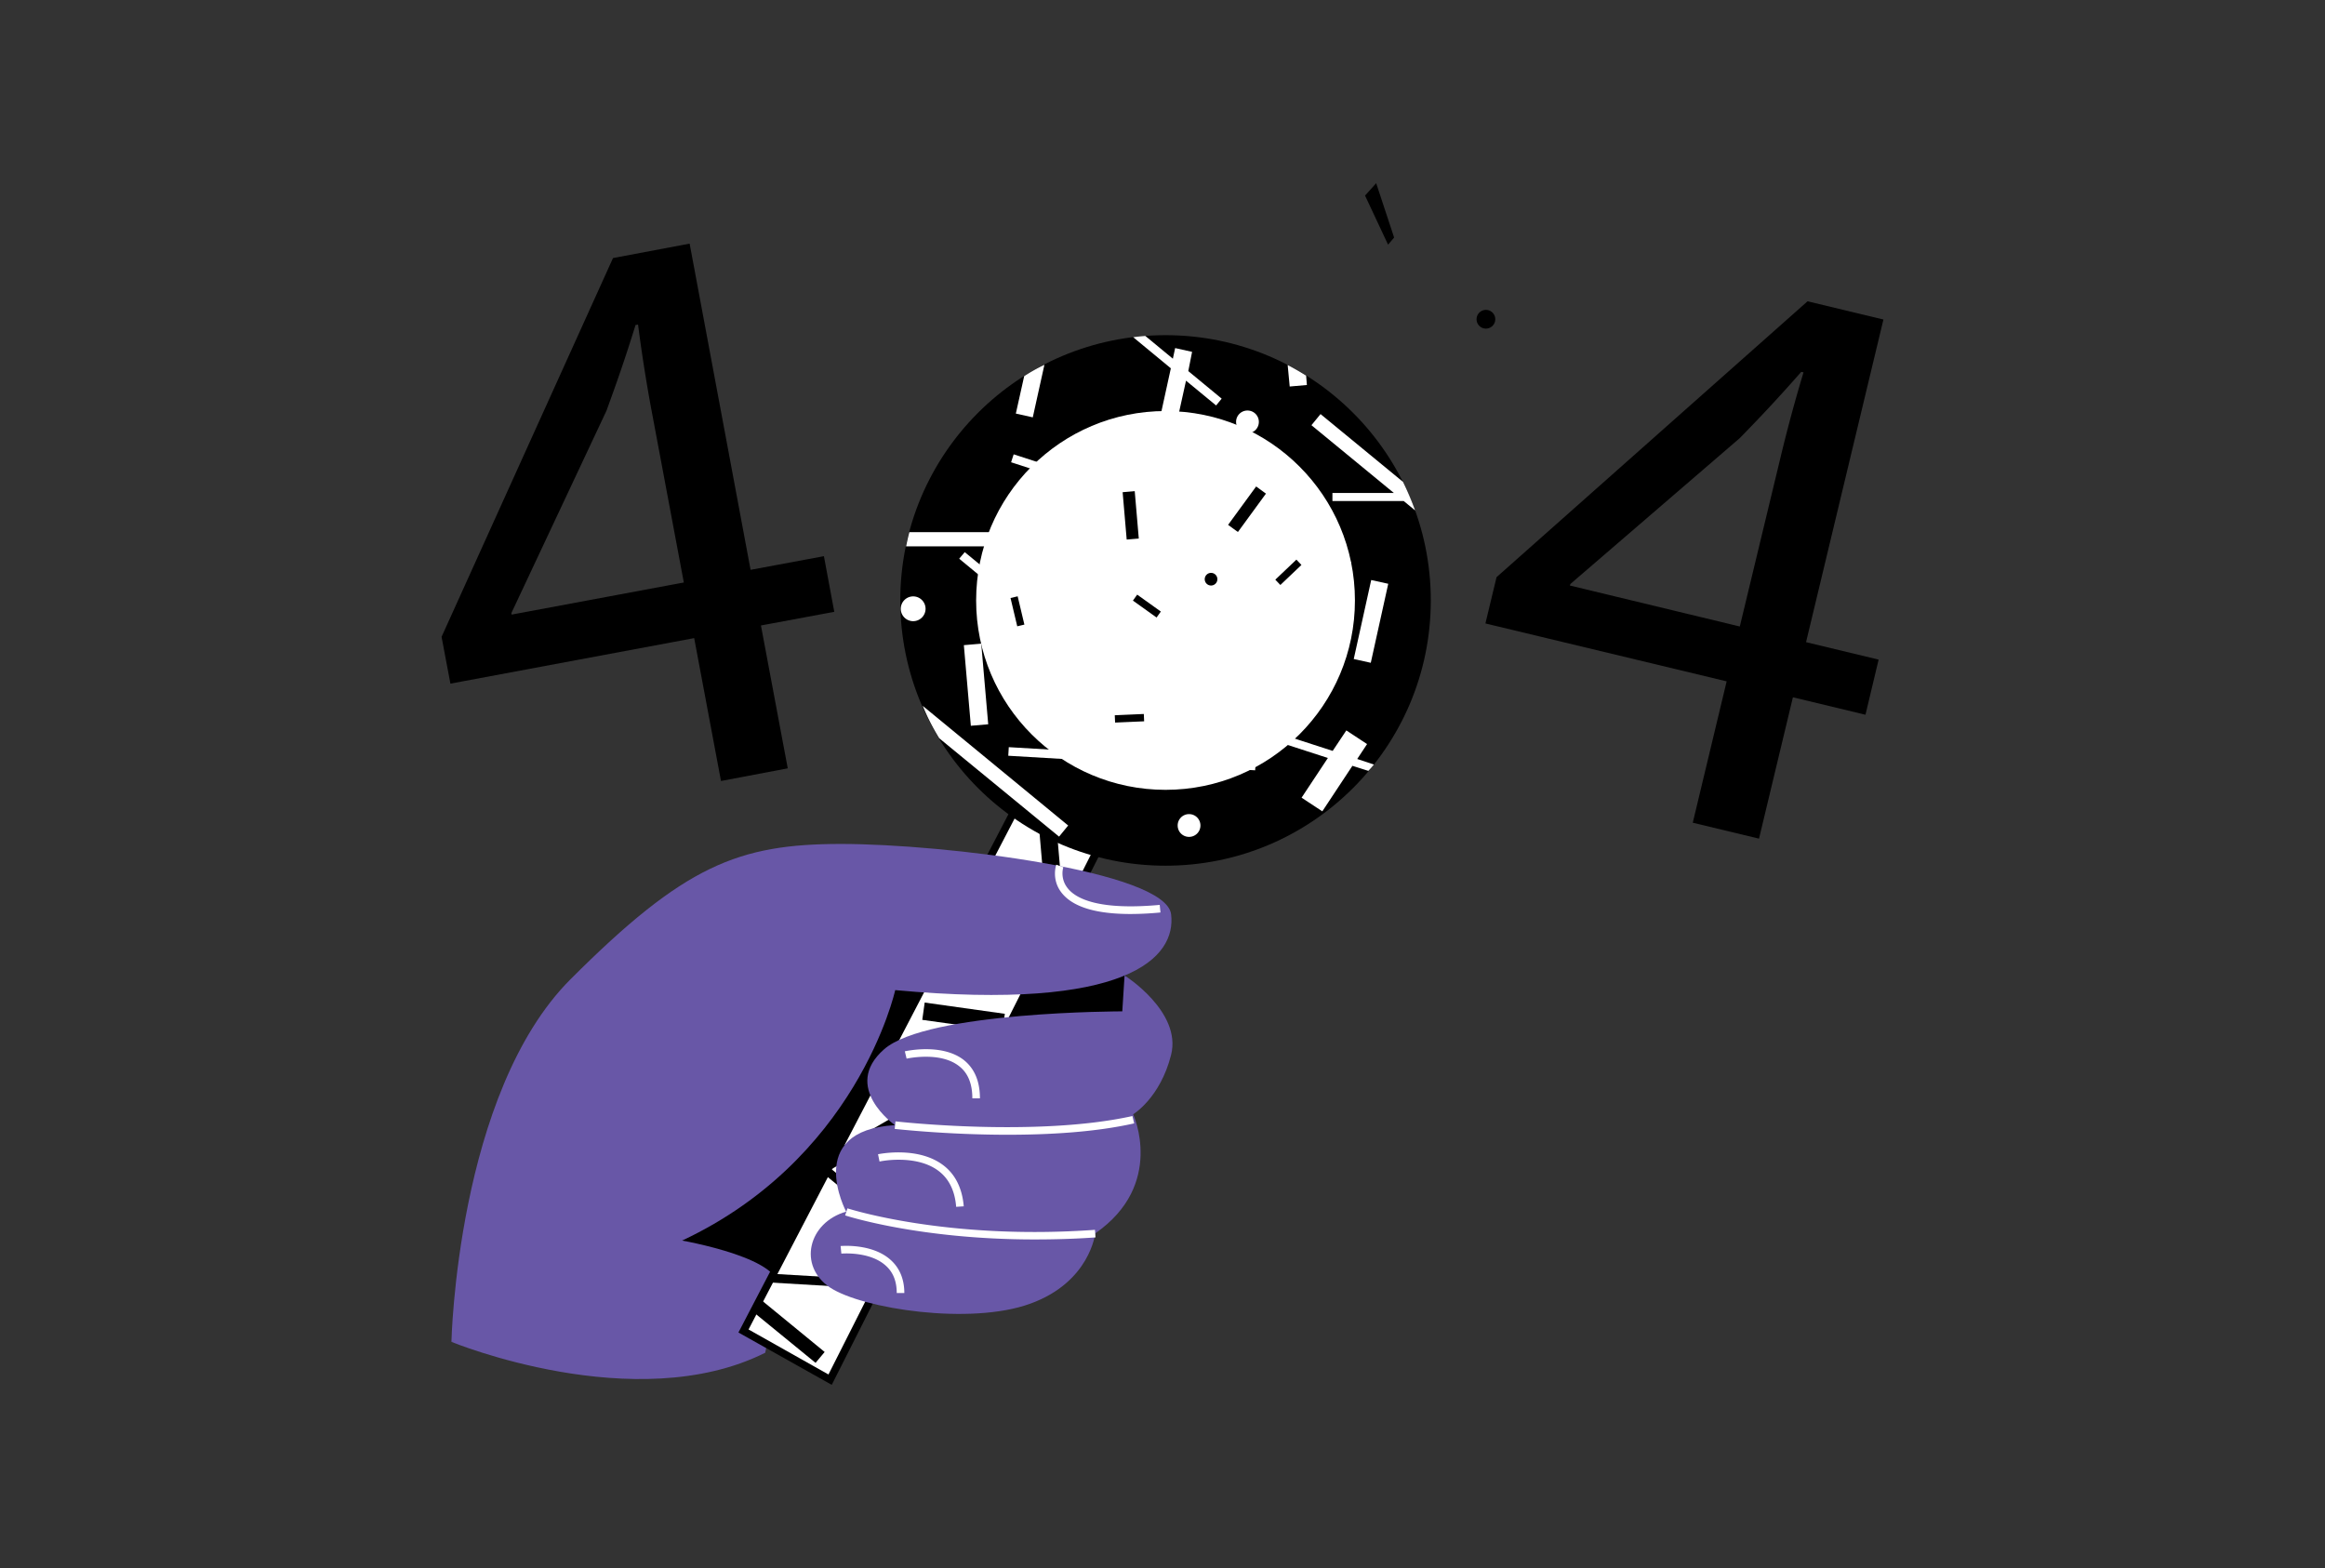 <svg width="387" height="261" viewBox="0 0 387 261" fill="none" xmlns="http://www.w3.org/2000/svg">
    <rect x="0" y="0" width="387" height="261" fill="#333333" stroke="none"/>
    <path d="M75.142 223.352s30.641 12.627 52.234 1.81l8.123-41.417-60.357 39.607z" fill="#6857A7"/>
    <path d="M112.055 206.221s17.004 2.694 17.51 7.66l15.826-.463 44.153-45.037-3.62-9.891h-41.417l-32.452 47.731z" fill="#000"/>
    <path d="m168.793 135.046-45.037 86.496 14.437 8.081 45.037-89.148-14.437-5.429z" fill="#fff"/>
    <path d="m138.446 230.507-15.532-8.713 45.584-87.506 15.616 5.851-45.668 90.368zm-13.848-9.218 13.301 7.492 44.405-87.969-13.216-4.966-44.49 85.443z" fill="#000"/>
    <path d="m175.913 138.281-2.893.25 1.161 13.419 2.893-.25-1.161-13.419zM153.916 166.876l-.403 2.876 13.338 1.871.404-2.876-13.339-1.871zM167.109 159.711a1.886 1.886 0 0 0 1.894-1.894 1.885 1.885 0 0 0-1.894-1.894 1.886 1.886 0 0 0-1.894 1.894c0 1.052.884 1.894 1.894 1.894zM149.6 179.493c0-.968-.8-1.768-1.768-1.768s-1.768.8-1.768 1.768.8 1.768 1.768 1.768 1.768-.758 1.768-1.768zM135.752 226.845l1.515-1.81-10.733-8.797-1.136 2.147 10.354 8.46zM145.811 214.513l.716-1.432-17.804-1.052-.758 1.431 17.846 1.053z" fill="#000"/>
    <path d="m165.005 176.505-1.473.842-10.102-1.852-.421 2.315 7.324 1.389-20.751 11.995-2.273 4.336 12.796 10.522.673-1.304-12.374-10.144 24.665-14.269 1.936-3.83z" fill="#000"/>
    <path d="M75.142 223.352s.883-41.417 19.824-60.358c18.941-18.941 27.906-22.519 45.037-22.519s54.044 4.504 54.928 11.702c.884 7.197-7.197 16.204-45.921 12.627 0 0-6.313 28.832-36.913 42.343-30.684 13.469-36.955 16.205-36.955 16.205z" fill="#6857A7"/>
    <path d="M187.186 162.362s9.555 6.019 7.745 13.217c-1.81 7.197-6.314 9.891-6.314 9.891s5.388 11.701-6.313 19.825c0 0-.884 8.123-10.817 11.701-9.892 3.62-27.906.884-33.336-2.694-5.388-3.62-3.62-10.817 2.694-12.627 0 0-7.198-13.511 8.123-14.395 0 0-9.007-6.314-1.81-12.627 7.198-6.314 39.65-6.314 39.65-6.314l.378-5.977z" fill="#6857A7"/>
    <path d="M163.111 182.819h-1.263c0-2.4-.716-4.209-2.189-5.346-3.156-2.525-8.712-1.263-8.754-1.263l-.295-1.22c.252-.042 6.229-1.389 9.849 1.473 1.768 1.431 2.652 3.535 2.652 6.356zM159.154 200.875c-.21-2.694-1.22-4.714-2.988-6.019-3.746-2.778-9.681-1.557-9.765-1.515l-.253-1.221c.253-.042 6.566-1.346 10.775 1.768 2.063 1.515 3.241 3.873 3.494 6.903l-1.263.084zM150.526 215.228h-1.263c0-1.936-.589-3.451-1.81-4.546-2.652-2.441-7.366-2.02-7.408-2.02l-.126-1.263c.21 0 5.303-.463 8.376 2.357 1.473 1.347 2.231 3.199 2.231 5.472zM172.16 206.305c-19.235 0-31.357-3.957-31.483-3.999l.378-1.178c.169.042 16.416 5.345 41.207 3.577l.084 1.263c-3.578.253-6.945.337-10.186.337zM167.699 188.879c-10.186 0-18.604-.968-18.773-.968l.127-1.262c.252.042 23.486 2.651 39.438-.884l.295 1.22c-6.524 1.474-14.227 1.894-21.087 1.894zM188.197 152.135c-5.809 0-9.639-1.179-11.491-3.536-1.726-2.189-.926-4.588-.884-4.672l1.178.421-.589-.211.589.211c-.042.084-.589 1.852.716 3.493 1.389 1.768 5.219 3.704 15.321 2.778l.126 1.263a53.15 53.15 0 0 1-4.966.253z" fill="#fff"/>
    <path d="M194.005 144.095c24.385 0 44.153-19.768 44.153-44.153 0-24.385-19.768-44.153-44.153-44.153-24.385 0-44.153 19.768-44.153 44.153 0 24.385 19.768 44.153 44.153 44.153z" fill="#000"/>
    <path d="m169.046 112.696 8.544-4.925 13.848 11.407.926-1.137-13.427-11.07 25.507-14.731 20.035 3.704.421-2.357-17.257-3.157 7.323-4.251-1.178-2.063-9.765 5.64-10.102-1.852-.421 2.315 7.366 1.347-23.907 13.806-16.374-13.469-.926 1.094 15.953 13.175-7.745 4.461 1.179 2.063zM167.912 124.365l-.084 1.429 41.094 2.424.084-1.428-41.094-2.425zM228.24 96.543l-2.907 13.151 2.836.627 2.906-13.151-2.835-.627zM170.477 62.608l-1.389 6.23 2.82.63 1.936-8.754a29.667 29.667 0 0 0-3.367 1.894z" fill="#fff"/>
    <path d="m182.097 85.047-2.907 13.151 2.836.627 2.906-13.151-2.835-.627zM163.329 107.136l-2.894.25 1.162 13.419 2.893-.25-1.161-13.419zM194.829 121.042l-.403 2.876 13.338 1.871.403-2.876-13.338-1.871zM194.427 79.293l-.404 2.876 13.339 1.871.403-2.876-13.338-1.87zM168.727 75.623l-.428 1.321 22.42 7.274.429-1.321-22.421-7.274zM186.934 104.922l-.429 1.321 22.421 7.274.428-1.321-22.42-7.274zM207.643 72.12a1.886 1.886 0 0 0 1.894-1.894 1.886 1.886 0 0 0-1.894-1.894 1.886 1.886 0 0 0-1.894 1.894c0 1.053.841 1.895 1.894 1.895zM197.92 135.509a1.886 1.886 0 0 0-1.894 1.894c0 1.052.841 1.894 1.894 1.894a1.886 1.886 0 0 0 1.894-1.894 1.886 1.886 0 0 0-1.894-1.894zM154.061 101.331a2.066 2.066 0 0 0-2.062-2.062 2.066 2.066 0 0 0-2.062 2.062c0 1.137.926 2.063 2.062 2.063a2.066 2.066 0 0 0 2.062-2.063zM212.862 104.699a2.066 2.066 0 0 0-2.063-2.063 2.066 2.066 0 0 0-2.062 2.063c0 1.136.926 2.062 2.062 2.062a2.066 2.066 0 0 0 2.063-2.062zM190.091 91.903c0-.968-.8-1.768-1.768-1.768s-1.768.8-1.768 1.768.8 1.768 1.768 1.768 1.768-.758 1.768-1.768zM150.82 90.935h23.024v-2.357h-22.477c-.21.757-.378 1.557-.547 2.357zM198.425 58.567l-2.82-.631-.379 1.768-4.588-3.788c-.673.042-1.347.126-2.02.21l6.271 5.177-2.146 9.807 2.82.632 1.852-8.376 5.008 4.124.926-1.136-5.556-4.588.632-3.199zM214.672 64.334l2.862-.253-.126-1.557a44.9 44.9 0 0 0-3.073-1.768l.337 3.578zM221.785 83.4h11.87l1.894 1.558a47.51 47.51 0 0 0-2.021-4.756l-13.721-11.28-1.515 1.852 13.721 11.28h-10.228V83.4zM156.334 122.882l19.951 16.373 1.515-1.852-24.202-19.909c.758 1.894 1.684 3.662 2.736 5.388zM228.688 127.259l-2.778-.926 1.641-2.483-3.451-2.273-2.273 3.409-9.344-3.03-.421 1.304 8.965 2.905-4.377 6.608 3.451 2.273 5.009-7.577 2.652.842c.294-.294.631-.673.926-1.052z" fill="#fff"/>
    <path d="M194.005 131.468c17.411 0 31.526-14.114 31.526-31.526 0-17.41-14.115-31.525-31.526-31.525s-31.526 14.114-31.526 31.525c0 17.412 14.115 31.526 31.526 31.526z" fill="#fff"/>
    <path d="m186.865 81.926.675 7.884 2.013-.172-.675-7.885-2.013.173zM188.577 99.969l3.936 2.816.711-.993-3.937-2.816-.71.993zM213.119 97.37l3.508-3.334-.841-.885-3.508 3.335.841.884zM206.051 88.553l4.668-6.39-1.632-1.192-4.668 6.39 1.632 1.192zM170.511 103.965l-1.12-4.709-1.188.282 1.12 4.709 1.188-.282zM190.392 118.841l-4.836.212.054 1.219 4.835-.211-.053-1.22zM201.582 97.459a1.052 1.052 0 1 0 0-2.104 1.052 1.052 0 0 0 0 2.104zM227.215 32.555l3.83 8.166 1.01-1.179-2.988-9.049-1.852 2.062zM247.334 54.695a1.557 1.557 0 1 0 0-3.114 1.557 1.557 0 0 0 0 3.114zM120.01 129.995l-4.462-23.781-40.575 7.576-1.473-7.787 28.537-63.051 12.754-2.4 10.144 54.297 12.206-2.273 1.726 9.26-12.207 2.273 4.462 23.781-11.112 2.105zm-6.187-33.041-5.472-29.169a259.809 259.809 0 0 1-2.147-13.763l-.421.084c-1.725 5.598-3.198 9.765-4.84 14.268l-15.826 33.673.042.252 28.664-5.345zM281.764 136.94l5.64-23.529-40.154-9.639 1.852-7.702 51.771-45.92 12.627 3.03-12.88 53.707 12.08 2.904-2.188 9.176-12.08-2.904-5.641 23.528-11.027-2.651zm7.829-32.662 6.944-28.832a255.503 255.503 0 0 1 3.662-13.47l-.378-.084c-3.873 4.42-6.903 7.619-10.228 11.028l-28.201 24.286-.084.253 28.285 6.819z" fill="#000"/>
</svg>
